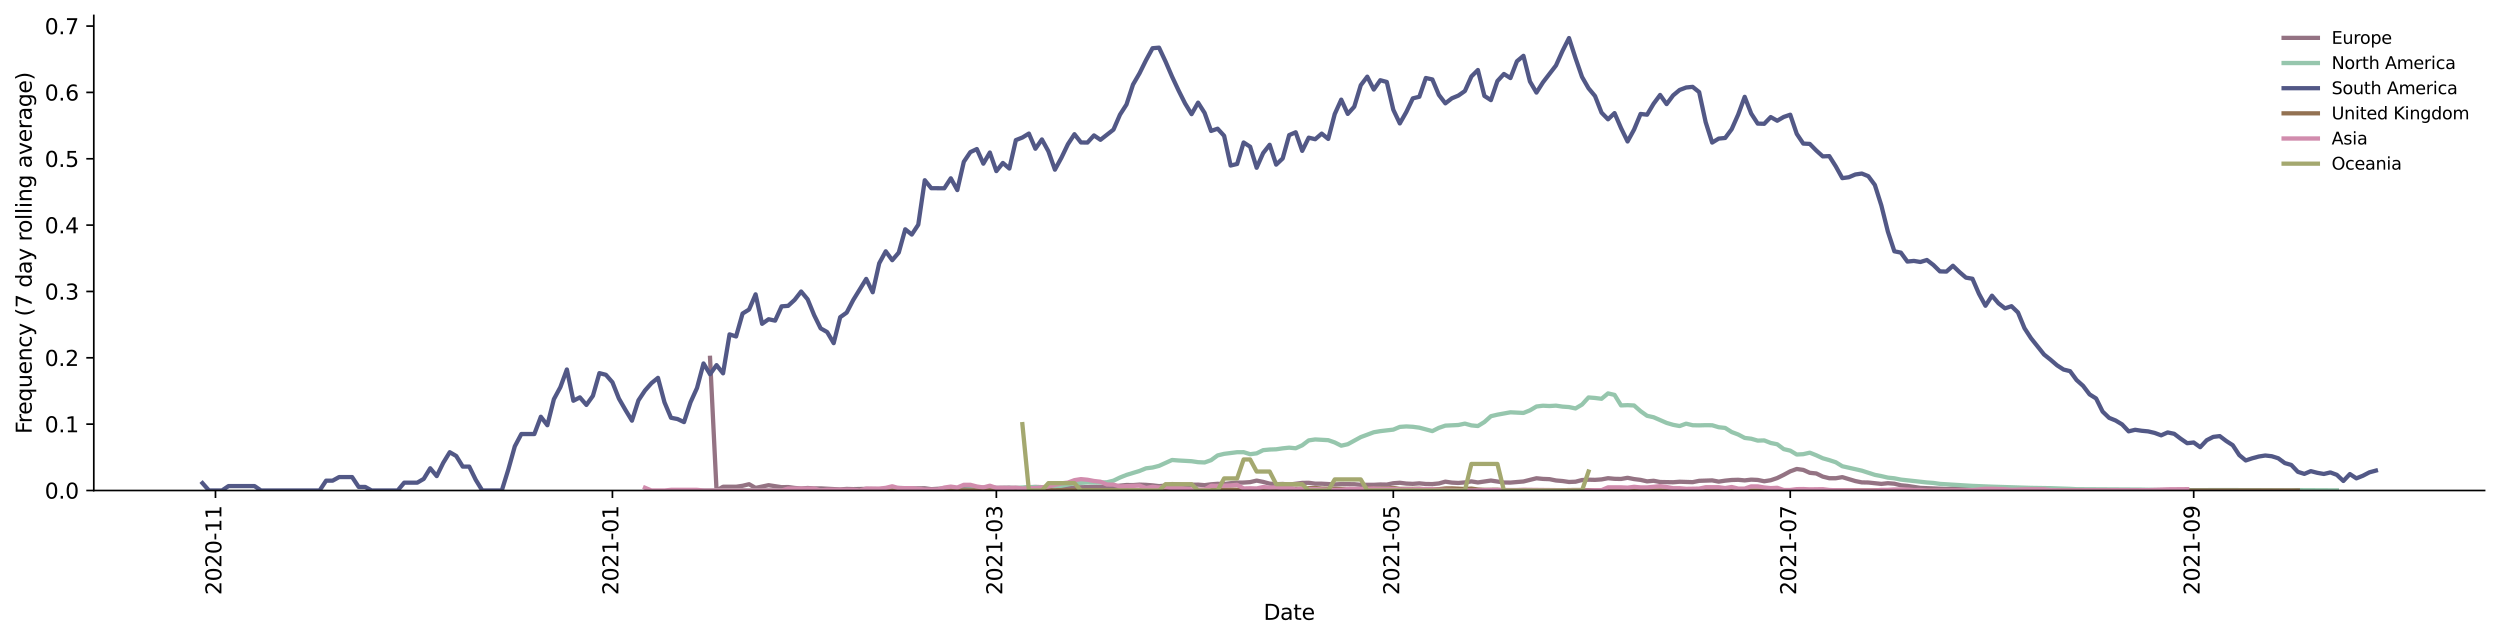 <?xml version="1.0" encoding="utf-8" standalone="no"?>
<!DOCTYPE svg PUBLIC "-//W3C//DTD SVG 1.1//EN"
  "http://www.w3.org/Graphics/SVG/1.1/DTD/svg11.dtd">
<svg height="298.621pt" version="1.1" viewBox="0 0 1166.981 298.621" width="1166.981pt" xmlns="http://www.w3.org/2000/svg" xmlns:xlink="http://www.w3.org/1999/xlink">
 <defs>
  <style type="text/css">*{stroke-linecap:butt;stroke-linejoin:round;}</style>
 </defs>
 <g id="figure_1">
  <g id="patch_1">
   <path d="M 0 298.621 
L 1166.981 298.621 
L 1166.981 0 
L 0 0 
z
" style="fill:#ffffff;"/>
  </g>
  <g id="axes_1">
   <g id="patch_2">
    <path d="M 43.781 228.96 
L 1159.781 228.96 
L 1159.781 7.2 
L 43.781 7.2 
z
" style="fill:#ffffff;"/>
   </g>
   <g id="matplotlib.axis_1">
    <g id="xtick_1">
     <g id="line2d_1">
      <defs>
       <path d="M 0 0 
L 0 3.5 
" id="m8b36528408" style="stroke:#000000;stroke-width:0.8;"/>
      </defs>
      <g>
       <use style="stroke:#000000;stroke-width:0.8;" x="100.584" xlink:href="#m8b36528408" y="228.96"/>
      </g>
     </g>
     <g id="text_1">
      <!-- 2020-11 -->
      <g transform="translate(103.343 277.743)rotate(-90)scale(0.1 -0.1)">
       <defs>
        <path d="M 1228 531 
L 3431 531 
L 3431 0 
L 469 0 
L 469 531 
Q 828 903 1448 1529 
Q 2069 2156 2228 2338 
Q 2531 2678 2651 2914 
Q 2772 3150 2772 3378 
Q 2772 3750 2511 3984 
Q 2250 4219 1831 4219 
Q 1534 4219 1204 4116 
Q 875 4013 500 3803 
L 500 4441 
Q 881 4594 1212 4672 
Q 1544 4750 1819 4750 
Q 2544 4750 2975 4387 
Q 3406 4025 3406 3419 
Q 3406 3131 3298 2873 
Q 3191 2616 2906 2266 
Q 2828 2175 2409 1742 
Q 1991 1309 1228 531 
z
" id="DejaVuSans-32" transform="scale(0.016)"/>
        <path d="M 2034 4250 
Q 1547 4250 1301 3770 
Q 1056 3291 1056 2328 
Q 1056 1369 1301 889 
Q 1547 409 2034 409 
Q 2525 409 2770 889 
Q 3016 1369 3016 2328 
Q 3016 3291 2770 3770 
Q 2525 4250 2034 4250 
z
M 2034 4750 
Q 2819 4750 3233 4129 
Q 3647 3509 3647 2328 
Q 3647 1150 3233 529 
Q 2819 -91 2034 -91 
Q 1250 -91 836 529 
Q 422 1150 422 2328 
Q 422 3509 836 4129 
Q 1250 4750 2034 4750 
z
" id="DejaVuSans-30" transform="scale(0.016)"/>
        <path d="M 313 2009 
L 1997 2009 
L 1997 1497 
L 313 1497 
L 313 2009 
z
" id="DejaVuSans-2d" transform="scale(0.016)"/>
        <path d="M 794 531 
L 1825 531 
L 1825 4091 
L 703 3866 
L 703 4441 
L 1819 4666 
L 2450 4666 
L 2450 531 
L 3481 531 
L 3481 0 
L 794 0 
L 794 531 
z
" id="DejaVuSans-31" transform="scale(0.016)"/>
       </defs>
       <use xlink:href="#DejaVuSans-32"/>
       <use x="63.623" xlink:href="#DejaVuSans-30"/>
       <use x="127.246" xlink:href="#DejaVuSans-32"/>
       <use x="190.869" xlink:href="#DejaVuSans-30"/>
       <use x="254.492" xlink:href="#DejaVuSans-2d"/>
       <use x="290.576" xlink:href="#DejaVuSans-31"/>
       <use x="354.199" xlink:href="#DejaVuSans-31"/>
      </g>
     </g>
    </g>
    <g id="xtick_2">
     <g id="line2d_2">
      <g>
       <use style="stroke:#000000;stroke-width:0.8;" x="285.875" xlink:href="#m8b36528408" y="228.96"/>
      </g>
     </g>
     <g id="text_2">
      <!-- 2021-01 -->
      <g transform="translate(288.634 277.743)rotate(-90)scale(0.1 -0.1)">
       <use xlink:href="#DejaVuSans-32"/>
       <use x="63.623" xlink:href="#DejaVuSans-30"/>
       <use x="127.246" xlink:href="#DejaVuSans-32"/>
       <use x="190.869" xlink:href="#DejaVuSans-31"/>
       <use x="254.492" xlink:href="#DejaVuSans-2d"/>
       <use x="290.576" xlink:href="#DejaVuSans-30"/>
       <use x="354.199" xlink:href="#DejaVuSans-31"/>
      </g>
     </g>
    </g>
    <g id="xtick_3">
     <g id="line2d_3">
      <g>
       <use style="stroke:#000000;stroke-width:0.8;" x="465.091" xlink:href="#m8b36528408" y="228.96"/>
      </g>
     </g>
     <g id="text_3">
      <!-- 2021-03 -->
      <g transform="translate(467.85 277.743)rotate(-90)scale(0.1 -0.1)">
       <defs>
        <path d="M 2597 2516 
Q 3050 2419 3304 2112 
Q 3559 1806 3559 1356 
Q 3559 666 3084 287 
Q 2609 -91 1734 -91 
Q 1441 -91 1130 -33 
Q 819 25 488 141 
L 488 750 
Q 750 597 1062 519 
Q 1375 441 1716 441 
Q 2309 441 2620 675 
Q 2931 909 2931 1356 
Q 2931 1769 2642 2001 
Q 2353 2234 1838 2234 
L 1294 2234 
L 1294 2753 
L 1863 2753 
Q 2328 2753 2575 2939 
Q 2822 3125 2822 3475 
Q 2822 3834 2567 4026 
Q 2313 4219 1838 4219 
Q 1578 4219 1281 4162 
Q 984 4106 628 3988 
L 628 4550 
Q 988 4650 1302 4700 
Q 1616 4750 1894 4750 
Q 2613 4750 3031 4423 
Q 3450 4097 3450 3541 
Q 3450 3153 3228 2886 
Q 3006 2619 2597 2516 
z
" id="DejaVuSans-33" transform="scale(0.016)"/>
       </defs>
       <use xlink:href="#DejaVuSans-32"/>
       <use x="63.623" xlink:href="#DejaVuSans-30"/>
       <use x="127.246" xlink:href="#DejaVuSans-32"/>
       <use x="190.869" xlink:href="#DejaVuSans-31"/>
       <use x="254.492" xlink:href="#DejaVuSans-2d"/>
       <use x="290.576" xlink:href="#DejaVuSans-30"/>
       <use x="354.199" xlink:href="#DejaVuSans-33"/>
      </g>
     </g>
    </g>
    <g id="xtick_4">
     <g id="line2d_4">
      <g>
       <use style="stroke:#000000;stroke-width:0.8;" x="650.382" xlink:href="#m8b36528408" y="228.96"/>
      </g>
     </g>
     <g id="text_4">
      <!-- 2021-05 -->
      <g transform="translate(653.142 277.743)rotate(-90)scale(0.1 -0.1)">
       <defs>
        <path d="M 691 4666 
L 3169 4666 
L 3169 4134 
L 1269 4134 
L 1269 2991 
Q 1406 3038 1543 3061 
Q 1681 3084 1819 3084 
Q 2600 3084 3056 2656 
Q 3513 2228 3513 1497 
Q 3513 744 3044 326 
Q 2575 -91 1722 -91 
Q 1428 -91 1123 -41 
Q 819 9 494 109 
L 494 744 
Q 775 591 1075 516 
Q 1375 441 1709 441 
Q 2250 441 2565 725 
Q 2881 1009 2881 1497 
Q 2881 1984 2565 2268 
Q 2250 2553 1709 2553 
Q 1456 2553 1204 2497 
Q 953 2441 691 2322 
L 691 4666 
z
" id="DejaVuSans-35" transform="scale(0.016)"/>
       </defs>
       <use xlink:href="#DejaVuSans-32"/>
       <use x="63.623" xlink:href="#DejaVuSans-30"/>
       <use x="127.246" xlink:href="#DejaVuSans-32"/>
       <use x="190.869" xlink:href="#DejaVuSans-31"/>
       <use x="254.492" xlink:href="#DejaVuSans-2d"/>
       <use x="290.576" xlink:href="#DejaVuSans-30"/>
       <use x="354.199" xlink:href="#DejaVuSans-35"/>
      </g>
     </g>
    </g>
    <g id="xtick_5">
     <g id="line2d_5">
      <g>
       <use style="stroke:#000000;stroke-width:0.8;" x="835.673" xlink:href="#m8b36528408" y="228.96"/>
      </g>
     </g>
     <g id="text_5">
      <!-- 2021-07 -->
      <g transform="translate(838.433 277.743)rotate(-90)scale(0.1 -0.1)">
       <defs>
        <path d="M 525 4666 
L 3525 4666 
L 3525 4397 
L 1831 0 
L 1172 0 
L 2766 4134 
L 525 4134 
L 525 4666 
z
" id="DejaVuSans-37" transform="scale(0.016)"/>
       </defs>
       <use xlink:href="#DejaVuSans-32"/>
       <use x="63.623" xlink:href="#DejaVuSans-30"/>
       <use x="127.246" xlink:href="#DejaVuSans-32"/>
       <use x="190.869" xlink:href="#DejaVuSans-31"/>
       <use x="254.492" xlink:href="#DejaVuSans-2d"/>
       <use x="290.576" xlink:href="#DejaVuSans-30"/>
       <use x="354.199" xlink:href="#DejaVuSans-37"/>
      </g>
     </g>
    </g>
    <g id="xtick_6">
     <g id="line2d_6">
      <g>
       <use style="stroke:#000000;stroke-width:0.8;" x="1024.002" xlink:href="#m8b36528408" y="228.96"/>
      </g>
     </g>
     <g id="text_6">
      <!-- 2021-09 -->
      <g transform="translate(1026.762 277.743)rotate(-90)scale(0.1 -0.1)">
       <defs>
        <path d="M 703 97 
L 703 672 
Q 941 559 1184 500 
Q 1428 441 1663 441 
Q 2288 441 2617 861 
Q 2947 1281 2994 2138 
Q 2813 1869 2534 1725 
Q 2256 1581 1919 1581 
Q 1219 1581 811 2004 
Q 403 2428 403 3163 
Q 403 3881 828 4315 
Q 1253 4750 1959 4750 
Q 2769 4750 3195 4129 
Q 3622 3509 3622 2328 
Q 3622 1225 3098 567 
Q 2575 -91 1691 -91 
Q 1453 -91 1209 -44 
Q 966 3 703 97 
z
M 1959 2075 
Q 2384 2075 2632 2365 
Q 2881 2656 2881 3163 
Q 2881 3666 2632 3958 
Q 2384 4250 1959 4250 
Q 1534 4250 1286 3958 
Q 1038 3666 1038 3163 
Q 1038 2656 1286 2365 
Q 1534 2075 1959 2075 
z
" id="DejaVuSans-39" transform="scale(0.016)"/>
       </defs>
       <use xlink:href="#DejaVuSans-32"/>
       <use x="63.623" xlink:href="#DejaVuSans-30"/>
       <use x="127.246" xlink:href="#DejaVuSans-32"/>
       <use x="190.869" xlink:href="#DejaVuSans-31"/>
       <use x="254.492" xlink:href="#DejaVuSans-2d"/>
       <use x="290.576" xlink:href="#DejaVuSans-30"/>
       <use x="354.199" xlink:href="#DejaVuSans-39"/>
      </g>
     </g>
    </g>
    <g id="text_7">
     <!-- Date -->
     <g transform="translate(589.83 289.341)scale(0.1 -0.1)">
      <defs>
       <path d="M 1259 4147 
L 1259 519 
L 2022 519 
Q 2988 519 3436 956 
Q 3884 1394 3884 2338 
Q 3884 3275 3436 3711 
Q 2988 4147 2022 4147 
L 1259 4147 
z
M 628 4666 
L 1925 4666 
Q 3281 4666 3915 4102 
Q 4550 3538 4550 2338 
Q 4550 1131 3912 565 
Q 3275 0 1925 0 
L 628 0 
L 628 4666 
z
" id="DejaVuSans-44" transform="scale(0.016)"/>
       <path d="M 2194 1759 
Q 1497 1759 1228 1600 
Q 959 1441 959 1056 
Q 959 750 1161 570 
Q 1363 391 1709 391 
Q 2188 391 2477 730 
Q 2766 1069 2766 1631 
L 2766 1759 
L 2194 1759 
z
M 3341 1997 
L 3341 0 
L 2766 0 
L 2766 531 
Q 2569 213 2275 61 
Q 1981 -91 1556 -91 
Q 1019 -91 701 211 
Q 384 513 384 1019 
Q 384 1609 779 1909 
Q 1175 2209 1959 2209 
L 2766 2209 
L 2766 2266 
Q 2766 2663 2505 2880 
Q 2244 3097 1772 3097 
Q 1472 3097 1187 3025 
Q 903 2953 641 2809 
L 641 3341 
Q 956 3463 1253 3523 
Q 1550 3584 1831 3584 
Q 2591 3584 2966 3190 
Q 3341 2797 3341 1997 
z
" id="DejaVuSans-61" transform="scale(0.016)"/>
       <path d="M 1172 4494 
L 1172 3500 
L 2356 3500 
L 2356 3053 
L 1172 3053 
L 1172 1153 
Q 1172 725 1289 603 
Q 1406 481 1766 481 
L 2356 481 
L 2356 0 
L 1766 0 
Q 1100 0 847 248 
Q 594 497 594 1153 
L 594 3053 
L 172 3053 
L 172 3500 
L 594 3500 
L 594 4494 
L 1172 4494 
z
" id="DejaVuSans-74" transform="scale(0.016)"/>
       <path d="M 3597 1894 
L 3597 1613 
L 953 1613 
Q 991 1019 1311 708 
Q 1631 397 2203 397 
Q 2534 397 2845 478 
Q 3156 559 3463 722 
L 3463 178 
Q 3153 47 2828 -22 
Q 2503 -91 2169 -91 
Q 1331 -91 842 396 
Q 353 884 353 1716 
Q 353 2575 817 3079 
Q 1281 3584 2069 3584 
Q 2775 3584 3186 3129 
Q 3597 2675 3597 1894 
z
M 3022 2063 
Q 3016 2534 2758 2815 
Q 2500 3097 2075 3097 
Q 1594 3097 1305 2825 
Q 1016 2553 972 2059 
L 3022 2063 
z
" id="DejaVuSans-65" transform="scale(0.016)"/>
      </defs>
      <use xlink:href="#DejaVuSans-44"/>
      <use x="77.002" xlink:href="#DejaVuSans-61"/>
      <use x="138.281" xlink:href="#DejaVuSans-74"/>
      <use x="177.49" xlink:href="#DejaVuSans-65"/>
     </g>
    </g>
   </g>
   <g id="matplotlib.axis_2">
    <g id="ytick_1">
     <g id="line2d_7">
      <defs>
       <path d="M 0 0 
L -3.5 0 
" id="m4ac2163009" style="stroke:#000000;stroke-width:0.8;"/>
      </defs>
      <g>
       <use style="stroke:#000000;stroke-width:0.8;" x="43.781" xlink:href="#m4ac2163009" y="228.96"/>
      </g>
     </g>
     <g id="text_8">
      <!-- 0.0 -->
      <g transform="translate(20.878 232.759)scale(0.1 -0.1)">
       <defs>
        <path d="M 684 794 
L 1344 794 
L 1344 0 
L 684 0 
L 684 794 
z
" id="DejaVuSans-2e" transform="scale(0.016)"/>
       </defs>
       <use xlink:href="#DejaVuSans-30"/>
       <use x="63.623" xlink:href="#DejaVuSans-2e"/>
       <use x="95.41" xlink:href="#DejaVuSans-30"/>
      </g>
     </g>
    </g>
    <g id="ytick_2">
     <g id="line2d_8">
      <g>
       <use style="stroke:#000000;stroke-width:0.8;" x="43.781" xlink:href="#m4ac2163009" y="197.99"/>
      </g>
     </g>
     <g id="text_9">
      <!-- 0.1 -->
      <g transform="translate(20.878 201.789)scale(0.1 -0.1)">
       <use xlink:href="#DejaVuSans-30"/>
       <use x="63.623" xlink:href="#DejaVuSans-2e"/>
       <use x="95.41" xlink:href="#DejaVuSans-31"/>
      </g>
     </g>
    </g>
    <g id="ytick_3">
     <g id="line2d_9">
      <g>
       <use style="stroke:#000000;stroke-width:0.8;" x="43.781" xlink:href="#m4ac2163009" y="167.02"/>
      </g>
     </g>
     <g id="text_10">
      <!-- 0.2 -->
      <g transform="translate(20.878 170.819)scale(0.1 -0.1)">
       <use xlink:href="#DejaVuSans-30"/>
       <use x="63.623" xlink:href="#DejaVuSans-2e"/>
       <use x="95.41" xlink:href="#DejaVuSans-32"/>
      </g>
     </g>
    </g>
    <g id="ytick_4">
     <g id="line2d_10">
      <g>
       <use style="stroke:#000000;stroke-width:0.8;" x="43.781" xlink:href="#m4ac2163009" y="136.05"/>
      </g>
     </g>
     <g id="text_11">
      <!-- 0.3 -->
      <g transform="translate(20.878 139.849)scale(0.1 -0.1)">
       <use xlink:href="#DejaVuSans-30"/>
       <use x="63.623" xlink:href="#DejaVuSans-2e"/>
       <use x="95.41" xlink:href="#DejaVuSans-33"/>
      </g>
     </g>
    </g>
    <g id="ytick_5">
     <g id="line2d_11">
      <g>
       <use style="stroke:#000000;stroke-width:0.8;" x="43.781" xlink:href="#m4ac2163009" y="105.08"/>
      </g>
     </g>
     <g id="text_12">
      <!-- 0.4 -->
      <g transform="translate(20.878 108.879)scale(0.1 -0.1)">
       <defs>
        <path d="M 2419 4116 
L 825 1625 
L 2419 1625 
L 2419 4116 
z
M 2253 4666 
L 3047 4666 
L 3047 1625 
L 3713 1625 
L 3713 1100 
L 3047 1100 
L 3047 0 
L 2419 0 
L 2419 1100 
L 313 1100 
L 313 1709 
L 2253 4666 
z
" id="DejaVuSans-34" transform="scale(0.016)"/>
       </defs>
       <use xlink:href="#DejaVuSans-30"/>
       <use x="63.623" xlink:href="#DejaVuSans-2e"/>
       <use x="95.41" xlink:href="#DejaVuSans-34"/>
      </g>
     </g>
    </g>
    <g id="ytick_6">
     <g id="line2d_12">
      <g>
       <use style="stroke:#000000;stroke-width:0.8;" x="43.781" xlink:href="#m4ac2163009" y="74.11"/>
      </g>
     </g>
     <g id="text_13">
      <!-- 0.5 -->
      <g transform="translate(20.878 77.909)scale(0.1 -0.1)">
       <use xlink:href="#DejaVuSans-30"/>
       <use x="63.623" xlink:href="#DejaVuSans-2e"/>
       <use x="95.41" xlink:href="#DejaVuSans-35"/>
      </g>
     </g>
    </g>
    <g id="ytick_7">
     <g id="line2d_13">
      <g>
       <use style="stroke:#000000;stroke-width:0.8;" x="43.781" xlink:href="#m4ac2163009" y="43.14"/>
      </g>
     </g>
     <g id="text_14">
      <!-- 0.6 -->
      <g transform="translate(20.878 46.939)scale(0.1 -0.1)">
       <defs>
        <path d="M 2113 2584 
Q 1688 2584 1439 2293 
Q 1191 2003 1191 1497 
Q 1191 994 1439 701 
Q 1688 409 2113 409 
Q 2538 409 2786 701 
Q 3034 994 3034 1497 
Q 3034 2003 2786 2293 
Q 2538 2584 2113 2584 
z
M 3366 4563 
L 3366 3988 
Q 3128 4100 2886 4159 
Q 2644 4219 2406 4219 
Q 1781 4219 1451 3797 
Q 1122 3375 1075 2522 
Q 1259 2794 1537 2939 
Q 1816 3084 2150 3084 
Q 2853 3084 3261 2657 
Q 3669 2231 3669 1497 
Q 3669 778 3244 343 
Q 2819 -91 2113 -91 
Q 1303 -91 875 529 
Q 447 1150 447 2328 
Q 447 3434 972 4092 
Q 1497 4750 2381 4750 
Q 2619 4750 2861 4703 
Q 3103 4656 3366 4563 
z
" id="DejaVuSans-36" transform="scale(0.016)"/>
       </defs>
       <use xlink:href="#DejaVuSans-30"/>
       <use x="63.623" xlink:href="#DejaVuSans-2e"/>
       <use x="95.41" xlink:href="#DejaVuSans-36"/>
      </g>
     </g>
    </g>
    <g id="ytick_8">
     <g id="line2d_14">
      <g>
       <use style="stroke:#000000;stroke-width:0.8;" x="43.781" xlink:href="#m4ac2163009" y="12.17"/>
      </g>
     </g>
     <g id="text_15">
      <!-- 0.7 -->
      <g transform="translate(20.878 15.969)scale(0.1 -0.1)">
       <use xlink:href="#DejaVuSans-30"/>
       <use x="63.623" xlink:href="#DejaVuSans-2e"/>
       <use x="95.41" xlink:href="#DejaVuSans-37"/>
      </g>
     </g>
    </g>
    <g id="text_16">
     <!-- Frequency (7 day rolling average) -->
     <g transform="translate(14.798 202.529)rotate(-90)scale(0.1 -0.1)">
      <defs>
       <path d="M 628 4666 
L 3309 4666 
L 3309 4134 
L 1259 4134 
L 1259 2759 
L 3109 2759 
L 3109 2228 
L 1259 2228 
L 1259 0 
L 628 0 
L 628 4666 
z
" id="DejaVuSans-46" transform="scale(0.016)"/>
       <path d="M 2631 2963 
Q 2534 3019 2420 3045 
Q 2306 3072 2169 3072 
Q 1681 3072 1420 2755 
Q 1159 2438 1159 1844 
L 1159 0 
L 581 0 
L 581 3500 
L 1159 3500 
L 1159 2956 
Q 1341 3275 1631 3429 
Q 1922 3584 2338 3584 
Q 2397 3584 2469 3576 
Q 2541 3569 2628 3553 
L 2631 2963 
z
" id="DejaVuSans-72" transform="scale(0.016)"/>
       <path d="M 947 1747 
Q 947 1113 1208 752 
Q 1469 391 1925 391 
Q 2381 391 2643 752 
Q 2906 1113 2906 1747 
Q 2906 2381 2643 2742 
Q 2381 3103 1925 3103 
Q 1469 3103 1208 2742 
Q 947 2381 947 1747 
z
M 2906 525 
Q 2725 213 2448 61 
Q 2172 -91 1784 -91 
Q 1150 -91 751 415 
Q 353 922 353 1747 
Q 353 2572 751 3078 
Q 1150 3584 1784 3584 
Q 2172 3584 2448 3432 
Q 2725 3281 2906 2969 
L 2906 3500 
L 3481 3500 
L 3481 -1331 
L 2906 -1331 
L 2906 525 
z
" id="DejaVuSans-71" transform="scale(0.016)"/>
       <path d="M 544 1381 
L 544 3500 
L 1119 3500 
L 1119 1403 
Q 1119 906 1312 657 
Q 1506 409 1894 409 
Q 2359 409 2629 706 
Q 2900 1003 2900 1516 
L 2900 3500 
L 3475 3500 
L 3475 0 
L 2900 0 
L 2900 538 
Q 2691 219 2414 64 
Q 2138 -91 1772 -91 
Q 1169 -91 856 284 
Q 544 659 544 1381 
z
M 1991 3584 
L 1991 3584 
z
" id="DejaVuSans-75" transform="scale(0.016)"/>
       <path d="M 3513 2113 
L 3513 0 
L 2938 0 
L 2938 2094 
Q 2938 2591 2744 2837 
Q 2550 3084 2163 3084 
Q 1697 3084 1428 2787 
Q 1159 2491 1159 1978 
L 1159 0 
L 581 0 
L 581 3500 
L 1159 3500 
L 1159 2956 
Q 1366 3272 1645 3428 
Q 1925 3584 2291 3584 
Q 2894 3584 3203 3211 
Q 3513 2838 3513 2113 
z
" id="DejaVuSans-6e" transform="scale(0.016)"/>
       <path d="M 3122 3366 
L 3122 2828 
Q 2878 2963 2633 3030 
Q 2388 3097 2138 3097 
Q 1578 3097 1268 2742 
Q 959 2388 959 1747 
Q 959 1106 1268 751 
Q 1578 397 2138 397 
Q 2388 397 2633 464 
Q 2878 531 3122 666 
L 3122 134 
Q 2881 22 2623 -34 
Q 2366 -91 2075 -91 
Q 1284 -91 818 406 
Q 353 903 353 1747 
Q 353 2603 823 3093 
Q 1294 3584 2113 3584 
Q 2378 3584 2631 3529 
Q 2884 3475 3122 3366 
z
" id="DejaVuSans-63" transform="scale(0.016)"/>
       <path d="M 2059 -325 
Q 1816 -950 1584 -1140 
Q 1353 -1331 966 -1331 
L 506 -1331 
L 506 -850 
L 844 -850 
Q 1081 -850 1212 -737 
Q 1344 -625 1503 -206 
L 1606 56 
L 191 3500 
L 800 3500 
L 1894 763 
L 2988 3500 
L 3597 3500 
L 2059 -325 
z
" id="DejaVuSans-79" transform="scale(0.016)"/>
       <path id="DejaVuSans-20" transform="scale(0.016)"/>
       <path d="M 1984 4856 
Q 1566 4138 1362 3434 
Q 1159 2731 1159 2009 
Q 1159 1288 1364 580 
Q 1569 -128 1984 -844 
L 1484 -844 
Q 1016 -109 783 600 
Q 550 1309 550 2009 
Q 550 2706 781 3412 
Q 1013 4119 1484 4856 
L 1984 4856 
z
" id="DejaVuSans-28" transform="scale(0.016)"/>
       <path d="M 2906 2969 
L 2906 4863 
L 3481 4863 
L 3481 0 
L 2906 0 
L 2906 525 
Q 2725 213 2448 61 
Q 2172 -91 1784 -91 
Q 1150 -91 751 415 
Q 353 922 353 1747 
Q 353 2572 751 3078 
Q 1150 3584 1784 3584 
Q 2172 3584 2448 3432 
Q 2725 3281 2906 2969 
z
M 947 1747 
Q 947 1113 1208 752 
Q 1469 391 1925 391 
Q 2381 391 2643 752 
Q 2906 1113 2906 1747 
Q 2906 2381 2643 2742 
Q 2381 3103 1925 3103 
Q 1469 3103 1208 2742 
Q 947 2381 947 1747 
z
" id="DejaVuSans-64" transform="scale(0.016)"/>
       <path d="M 1959 3097 
Q 1497 3097 1228 2736 
Q 959 2375 959 1747 
Q 959 1119 1226 758 
Q 1494 397 1959 397 
Q 2419 397 2687 759 
Q 2956 1122 2956 1747 
Q 2956 2369 2687 2733 
Q 2419 3097 1959 3097 
z
M 1959 3584 
Q 2709 3584 3137 3096 
Q 3566 2609 3566 1747 
Q 3566 888 3137 398 
Q 2709 -91 1959 -91 
Q 1206 -91 779 398 
Q 353 888 353 1747 
Q 353 2609 779 3096 
Q 1206 3584 1959 3584 
z
" id="DejaVuSans-6f" transform="scale(0.016)"/>
       <path d="M 603 4863 
L 1178 4863 
L 1178 0 
L 603 0 
L 603 4863 
z
" id="DejaVuSans-6c" transform="scale(0.016)"/>
       <path d="M 603 3500 
L 1178 3500 
L 1178 0 
L 603 0 
L 603 3500 
z
M 603 4863 
L 1178 4863 
L 1178 4134 
L 603 4134 
L 603 4863 
z
" id="DejaVuSans-69" transform="scale(0.016)"/>
       <path d="M 2906 1791 
Q 2906 2416 2648 2759 
Q 2391 3103 1925 3103 
Q 1463 3103 1205 2759 
Q 947 2416 947 1791 
Q 947 1169 1205 825 
Q 1463 481 1925 481 
Q 2391 481 2648 825 
Q 2906 1169 2906 1791 
z
M 3481 434 
Q 3481 -459 3084 -895 
Q 2688 -1331 1869 -1331 
Q 1566 -1331 1297 -1286 
Q 1028 -1241 775 -1147 
L 775 -588 
Q 1028 -725 1275 -790 
Q 1522 -856 1778 -856 
Q 2344 -856 2625 -561 
Q 2906 -266 2906 331 
L 2906 616 
Q 2728 306 2450 153 
Q 2172 0 1784 0 
Q 1141 0 747 490 
Q 353 981 353 1791 
Q 353 2603 747 3093 
Q 1141 3584 1784 3584 
Q 2172 3584 2450 3431 
Q 2728 3278 2906 2969 
L 2906 3500 
L 3481 3500 
L 3481 434 
z
" id="DejaVuSans-67" transform="scale(0.016)"/>
       <path d="M 191 3500 
L 800 3500 
L 1894 563 
L 2988 3500 
L 3597 3500 
L 2284 0 
L 1503 0 
L 191 3500 
z
" id="DejaVuSans-76" transform="scale(0.016)"/>
       <path d="M 513 4856 
L 1013 4856 
Q 1481 4119 1714 3412 
Q 1947 2706 1947 2009 
Q 1947 1309 1714 600 
Q 1481 -109 1013 -844 
L 513 -844 
Q 928 -128 1133 580 
Q 1338 1288 1338 2009 
Q 1338 2731 1133 3434 
Q 928 4138 513 4856 
z
" id="DejaVuSans-29" transform="scale(0.016)"/>
      </defs>
      <use xlink:href="#DejaVuSans-46"/>
      <use x="50.27" xlink:href="#DejaVuSans-72"/>
      <use x="89.133" xlink:href="#DejaVuSans-65"/>
      <use x="150.656" xlink:href="#DejaVuSans-71"/>
      <use x="214.133" xlink:href="#DejaVuSans-75"/>
      <use x="277.512" xlink:href="#DejaVuSans-65"/>
      <use x="339.035" xlink:href="#DejaVuSans-6e"/>
      <use x="402.414" xlink:href="#DejaVuSans-63"/>
      <use x="457.395" xlink:href="#DejaVuSans-79"/>
      <use x="516.574" xlink:href="#DejaVuSans-20"/>
      <use x="548.361" xlink:href="#DejaVuSans-28"/>
      <use x="587.375" xlink:href="#DejaVuSans-37"/>
      <use x="650.998" xlink:href="#DejaVuSans-20"/>
      <use x="682.785" xlink:href="#DejaVuSans-64"/>
      <use x="746.262" xlink:href="#DejaVuSans-61"/>
      <use x="807.541" xlink:href="#DejaVuSans-79"/>
      <use x="866.721" xlink:href="#DejaVuSans-20"/>
      <use x="898.508" xlink:href="#DejaVuSans-72"/>
      <use x="937.371" xlink:href="#DejaVuSans-6f"/>
      <use x="998.553" xlink:href="#DejaVuSans-6c"/>
      <use x="1026.336" xlink:href="#DejaVuSans-6c"/>
      <use x="1054.119" xlink:href="#DejaVuSans-69"/>
      <use x="1081.902" xlink:href="#DejaVuSans-6e"/>
      <use x="1145.281" xlink:href="#DejaVuSans-67"/>
      <use x="1208.758" xlink:href="#DejaVuSans-20"/>
      <use x="1240.545" xlink:href="#DejaVuSans-61"/>
      <use x="1301.824" xlink:href="#DejaVuSans-76"/>
      <use x="1361.004" xlink:href="#DejaVuSans-65"/>
      <use x="1422.527" xlink:href="#DejaVuSans-72"/>
      <use x="1463.641" xlink:href="#DejaVuSans-61"/>
      <use x="1524.92" xlink:href="#DejaVuSans-67"/>
      <use x="1588.396" xlink:href="#DejaVuSans-65"/>
      <use x="1649.92" xlink:href="#DejaVuSans-29"/>
     </g>
    </g>
   </g>
   <g id="line2d_15">
    <path clip-path="url(#pa3d5f87b15)" d="M 331.438 167.02 
L 334.476 228.96 
L 337.513 227.223 
L 343.589 227.223 
L 346.626 226.765 
L 349.664 226.024 
L 352.701 227.761 
L 358.776 226.478 
L 364.851 227.417 
L 367.889 227.352 
L 370.927 227.77 
L 373.964 228.049 
L 377.002 227.792 
L 380.039 228 
L 383.077 227.973 
L 392.19 228.471 
L 395.227 228.228 
L 398.265 228.32 
L 404.34 228.198 
L 410.415 228.307 
L 413.452 228.209 
L 416.49 228.231 
L 419.528 227.758 
L 425.603 227.997 
L 431.678 227.924 
L 434.715 228.347 
L 440.791 227.971 
L 443.828 228.074 
L 452.941 227.859 
L 455.978 227.984 
L 459.016 227.599 
L 462.053 227.522 
L 465.091 227.713 
L 471.166 227.612 
L 474.204 227.845 
L 477.241 227.912 
L 480.279 227.427 
L 483.316 227.295 
L 489.391 227.492 
L 492.429 227.495 
L 495.467 227.792 
L 498.504 227.885 
L 501.542 227.529 
L 513.692 227.198 
L 516.73 227.556 
L 519.767 227.223 
L 522.805 226.7 
L 525.842 226.394 
L 528.88 226.446 
L 531.917 226.214 
L 534.955 226.329 
L 537.992 226.563 
L 541.03 226.924 
L 544.068 226.683 
L 547.105 225.945 
L 553.18 226.315 
L 559.255 226.223 
L 562.293 226.477 
L 565.331 226.068 
L 568.368 225.841 
L 571.406 225.974 
L 574.443 225.556 
L 577.481 225.302 
L 580.518 225.256 
L 583.556 225.052 
L 586.593 224.339 
L 589.631 224.943 
L 592.669 225.763 
L 595.706 226.039 
L 598.744 225.894 
L 601.781 226.207 
L 607.856 225.417 
L 610.894 225.356 
L 613.931 225.777 
L 616.969 225.788 
L 623.044 226.127 
L 626.082 225.964 
L 632.157 226.026 
L 635.194 226.318 
L 641.27 226.308 
L 644.307 226.154 
L 647.345 226.207 
L 650.382 225.569 
L 653.42 225.348 
L 656.457 225.728 
L 659.495 225.861 
L 662.532 225.623 
L 665.57 225.926 
L 668.608 225.962 
L 671.645 225.673 
L 674.683 224.835 
L 677.72 225.281 
L 680.758 225.44 
L 683.795 225.182 
L 686.833 224.711 
L 689.871 225.205 
L 695.946 224.316 
L 702.021 225.233 
L 705.058 225.265 
L 711.133 224.753 
L 717.209 223.251 
L 720.246 223.554 
L 723.284 223.665 
L 726.321 224.285 
L 729.359 224.542 
L 732.396 224.984 
L 735.434 224.858 
L 738.472 224.072 
L 741.509 223.922 
L 744.547 223.996 
L 747.584 223.79 
L 750.622 223.219 
L 753.659 223.51 
L 756.697 223.576 
L 759.734 223.04 
L 762.772 223.63 
L 765.81 224.012 
L 768.847 224.698 
L 771.885 224.425 
L 774.922 224.999 
L 780.997 225.108 
L 784.035 224.873 
L 790.11 225.068 
L 793.148 224.451 
L 799.223 224.244 
L 802.26 224.816 
L 805.298 224.366 
L 808.335 224.057 
L 811.373 223.966 
L 814.411 224.249 
L 817.448 223.892 
L 820.486 224.031 
L 823.523 224.652 
L 826.561 224.172 
L 829.598 223.144 
L 832.636 221.654 
L 835.673 220.007 
L 838.711 218.914 
L 841.749 219.351 
L 844.786 220.705 
L 847.824 221.009 
L 850.861 222.483 
L 853.899 223.234 
L 856.936 223.237 
L 859.974 222.726 
L 866.049 224.559 
L 869.087 225.17 
L 872.124 225.235 
L 878.199 225.883 
L 881.237 225.555 
L 884.274 225.786 
L 887.312 226.536 
L 890.35 226.82 
L 896.425 227.749 
L 908.575 228.254 
L 911.612 228.018 
L 914.65 228.093 
L 920.725 227.808 
L 923.763 227.908 
L 926.8 228.176 
L 929.838 228.14 
L 935.913 228.452 
L 938.951 228.469 
L 945.026 228.772 
L 966.289 228.875 
L 1020.965 228.96 
L 1042.228 228.936 
L 1042.228 228.936 
" style="fill:none;stroke:#947383;stroke-linecap:square;stroke-width:2;"/>
   </g>
   <g id="line2d_16">
    <path clip-path="url(#pa3d5f87b15)" d="M 322.326 228.876 
L 331.438 228.96 
L 337.513 228.868 
L 346.626 228.807 
L 352.701 228.9 
L 364.851 228.936 
L 377.002 228.912 
L 392.19 228.938 
L 398.265 228.89 
L 404.34 228.817 
L 446.866 228.77 
L 452.941 228.499 
L 459.016 228.461 
L 462.053 228.309 
L 465.091 228.323 
L 471.166 227.875 
L 480.279 227.409 
L 486.354 227.419 
L 489.391 227.289 
L 492.429 227.317 
L 501.542 225.573 
L 507.617 225.21 
L 510.654 225.255 
L 516.73 225.12 
L 519.767 224.369 
L 522.805 222.897 
L 525.842 221.689 
L 531.917 219.835 
L 534.955 218.607 
L 537.992 218.238 
L 541.03 217.467 
L 547.105 214.715 
L 550.143 214.951 
L 556.218 215.292 
L 559.255 215.738 
L 562.293 215.871 
L 565.331 214.798 
L 568.368 212.597 
L 571.406 211.854 
L 577.481 211.085 
L 580.518 211.069 
L 583.556 212.016 
L 586.593 211.625 
L 589.631 210.131 
L 592.669 209.84 
L 595.706 209.729 
L 598.744 209.279 
L 601.781 208.962 
L 604.819 209.247 
L 607.856 207.873 
L 610.894 205.574 
L 613.931 205.129 
L 620.007 205.469 
L 623.044 206.53 
L 626.082 208.045 
L 629.119 207.364 
L 635.194 204.038 
L 641.27 201.773 
L 644.307 201.249 
L 650.382 200.544 
L 653.42 199.279 
L 656.457 199.057 
L 659.495 199.225 
L 662.532 199.629 
L 668.608 201.239 
L 671.645 199.716 
L 674.683 198.68 
L 680.758 198.385 
L 683.795 197.738 
L 686.833 198.575 
L 689.871 198.861 
L 692.908 197 
L 695.946 194.282 
L 698.983 193.564 
L 705.058 192.456 
L 711.133 192.759 
L 714.171 191.543 
L 717.209 189.754 
L 720.246 189.384 
L 723.284 189.534 
L 726.321 189.356 
L 729.359 189.807 
L 732.396 190.018 
L 735.434 190.661 
L 738.472 188.852 
L 741.509 185.526 
L 744.547 185.767 
L 747.584 186.15 
L 750.622 183.631 
L 753.659 184.337 
L 756.697 189.246 
L 759.734 189.12 
L 762.772 189.275 
L 765.81 191.932 
L 768.847 194.095 
L 771.885 194.77 
L 777.96 197.41 
L 780.997 198.305 
L 784.035 198.877 
L 787.072 197.757 
L 790.11 198.494 
L 793.148 198.558 
L 796.185 198.47 
L 799.223 198.508 
L 802.26 199.424 
L 805.298 199.763 
L 808.335 201.671 
L 811.373 202.816 
L 814.411 204.417 
L 817.448 204.795 
L 820.486 205.669 
L 823.523 205.58 
L 826.561 206.777 
L 829.598 207.384 
L 832.636 209.642 
L 835.673 210.357 
L 838.711 212.17 
L 841.749 212.004 
L 844.786 211.303 
L 847.824 212.526 
L 850.861 213.917 
L 853.899 214.779 
L 856.936 215.778 
L 859.974 217.635 
L 869.087 219.703 
L 875.162 221.661 
L 878.199 222.245 
L 881.237 222.949 
L 884.274 223.267 
L 887.312 223.872 
L 899.462 225.211 
L 902.5 225.431 
L 905.537 225.876 
L 920.725 226.805 
L 929.838 227.171 
L 948.063 227.737 
L 957.176 227.875 
L 966.289 228.186 
L 969.326 228.353 
L 999.702 228.53 
L 1011.852 228.769 
L 1027.04 228.786 
L 1036.153 228.767 
L 1042.228 228.763 
L 1069.566 228.923 
L 1072.603 228.798 
L 1090.829 228.895 
L 1090.829 228.895 
" style="fill:none;stroke:#96c6ad;stroke-linecap:square;stroke-width:2;"/>
   </g>
   <g id="line2d_17">
    <path clip-path="url(#pa3d5f87b15)" d="M 94.509 225.519 
L 97.546 228.96 
L 103.621 228.96 
L 106.659 226.895 
L 118.809 226.895 
L 121.847 228.96 
L 149.185 228.96 
L 152.222 224.372 
L 155.26 224.372 
L 158.297 222.698 
L 164.372 222.698 
L 167.41 227.286 
L 170.448 227.286 
L 173.485 228.96 
L 185.635 228.96 
L 188.673 225.316 
L 194.748 225.316 
L 197.786 223.547 
L 200.823 218.592 
L 203.861 222.235 
L 206.898 216.041 
L 209.936 211.086 
L 212.973 212.856 
L 216.011 217.811 
L 219.049 217.811 
L 222.086 224.005 
L 225.124 228.96 
L 234.236 228.96 
L 237.274 219.18 
L 240.311 208.341 
L 243.349 202.605 
L 249.424 202.605 
L 252.462 194.538 
L 255.499 198.496 
L 258.537 186.363 
L 261.574 180.732 
L 264.612 172.474 
L 267.65 187.061 
L 270.687 185.497 
L 273.725 189.012 
L 276.762 184.769 
L 279.8 174.176 
L 282.837 174.958 
L 285.875 178.45 
L 288.912 186.069 
L 291.95 191.355 
L 294.988 196.361 
L 298.025 186.873 
L 301.063 182.299 
L 304.1 178.85 
L 307.138 176.388 
L 310.175 187.804 
L 313.213 195.005 
L 316.25 195.601 
L 319.288 197.03 
L 322.326 187.78 
L 325.363 181.101 
L 328.401 169.666 
L 331.438 174.679 
L 334.476 170.444 
L 337.513 174.263 
L 340.551 156.077 
L 343.589 157.063 
L 346.626 146.359 
L 349.664 144.48 
L 352.701 137.401 
L 355.739 151.147 
L 358.776 149.017 
L 361.814 149.675 
L 364.851 142.996 
L 367.889 142.77 
L 370.927 139.974 
L 373.964 136.081 
L 377.002 139.724 
L 380.039 147.125 
L 383.077 153.284 
L 386.114 154.998 
L 389.152 160.176 
L 392.19 148.073 
L 395.227 145.917 
L 398.265 140.077 
L 404.34 130.194 
L 407.377 136.421 
L 410.415 122.898 
L 413.452 117.31 
L 416.49 121.454 
L 419.528 117.91 
L 422.565 107.032 
L 425.603 109.486 
L 428.64 104.889 
L 431.678 84.127 
L 434.715 87.845 
L 440.791 87.886 
L 443.828 83.238 
L 446.866 88.719 
L 449.903 75.511 
L 452.941 71.016 
L 455.978 69.576 
L 459.016 76.396 
L 462.053 71.195 
L 465.091 79.869 
L 468.129 76.068 
L 471.166 78.672 
L 474.204 65.392 
L 477.241 64.193 
L 480.279 62.346 
L 483.316 69.425 
L 486.354 65.094 
L 489.391 70.628 
L 492.429 79.204 
L 495.467 73.616 
L 498.504 67.304 
L 501.542 62.648 
L 504.579 66.492 
L 507.617 66.548 
L 510.654 63.213 
L 513.692 65.262 
L 519.767 60.5 
L 522.805 53.507 
L 525.842 48.772 
L 528.88 39.471 
L 531.917 34.229 
L 534.955 28.095 
L 537.992 22.511 
L 541.03 22.245 
L 544.068 28.732 
L 547.105 35.753 
L 550.143 42.236 
L 553.18 48.284 
L 556.218 53.279 
L 559.255 47.915 
L 562.293 52.704 
L 565.331 61.122 
L 568.368 60.075 
L 571.406 63.383 
L 574.443 77.268 
L 577.481 76.544 
L 580.518 66.51 
L 583.556 68.479 
L 586.593 78.312 
L 589.631 71.442 
L 592.669 67.586 
L 595.706 76.845 
L 598.744 73.963 
L 601.781 63.06 
L 604.819 61.75 
L 607.856 70.42 
L 610.894 64.263 
L 613.931 64.983 
L 616.969 62.372 
L 620.007 64.85 
L 623.044 53.236 
L 626.082 46.515 
L 629.119 53.168 
L 632.157 49.804 
L 635.194 39.788 
L 638.232 35.79 
L 641.27 41.797 
L 644.307 37.449 
L 647.345 38.258 
L 650.382 51.226 
L 653.42 57.618 
L 656.457 52.279 
L 659.495 45.911 
L 662.532 45.17 
L 665.57 36.412 
L 668.608 37.08 
L 671.645 44.283 
L 674.683 48.236 
L 677.72 45.888 
L 680.758 44.614 
L 683.795 42.489 
L 686.833 35.689 
L 689.871 32.684 
L 692.908 44.78 
L 695.946 46.733 
L 698.983 37.834 
L 702.021 34.533 
L 705.058 36.439 
L 708.096 28.599 
L 711.133 26.062 
L 714.171 38.041 
L 717.209 43.214 
L 720.246 38.421 
L 726.321 30.552 
L 729.359 23.787 
L 732.396 17.76 
L 735.434 27.117 
L 738.472 35.899 
L 741.509 41.2 
L 744.547 44.847 
L 747.584 52.575 
L 750.622 55.691 
L 753.659 52.8 
L 756.697 59.812 
L 759.734 66.032 
L 762.772 60.48 
L 765.81 53.195 
L 768.847 53.535 
L 771.885 48.422 
L 774.922 44.324 
L 777.96 48.595 
L 780.997 44.525 
L 784.035 41.993 
L 787.072 40.847 
L 790.11 40.543 
L 793.148 42.978 
L 796.185 57.02 
L 799.223 66.549 
L 802.26 64.702 
L 805.298 64.401 
L 808.335 60.309 
L 811.373 53.465 
L 814.411 45.2 
L 817.448 53.011 
L 820.486 57.697 
L 823.523 57.784 
L 826.561 54.648 
L 829.598 56.35 
L 832.636 54.591 
L 835.673 53.548 
L 838.711 62.481 
L 841.749 67.019 
L 844.786 67.178 
L 847.824 70.253 
L 850.861 72.996 
L 853.899 72.872 
L 856.936 77.678 
L 859.974 83.149 
L 863.012 82.736 
L 866.049 81.454 
L 869.087 81.01 
L 872.124 82.245 
L 875.162 86.338 
L 878.199 95.906 
L 881.237 108.091 
L 884.274 117.303 
L 887.312 117.921 
L 890.35 122.097 
L 893.387 121.792 
L 896.425 122.3 
L 899.462 121.362 
L 902.5 123.706 
L 905.537 126.68 
L 908.575 126.77 
L 911.612 124.057 
L 914.65 126.984 
L 917.688 129.601 
L 920.725 130.118 
L 923.763 137.137 
L 926.8 142.718 
L 929.838 138.027 
L 932.875 141.567 
L 935.913 143.94 
L 938.951 142.927 
L 941.988 145.869 
L 945.026 153.215 
L 948.063 157.878 
L 954.138 165.479 
L 957.176 167.908 
L 960.213 170.531 
L 963.251 172.501 
L 966.289 173.251 
L 969.326 177.391 
L 972.364 180.103 
L 975.401 184.092 
L 978.439 185.999 
L 981.476 192.114 
L 984.514 195.049 
L 987.552 196.29 
L 990.589 198.118 
L 993.627 201.346 
L 996.664 200.623 
L 999.702 201.078 
L 1002.739 201.368 
L 1005.777 202.081 
L 1008.814 203.209 
L 1011.852 201.855 
L 1014.89 202.493 
L 1017.927 204.792 
L 1020.965 206.882 
L 1024.002 206.55 
L 1027.04 208.737 
L 1030.077 205.49 
L 1033.115 203.941 
L 1036.153 203.567 
L 1039.19 205.851 
L 1042.228 207.816 
L 1045.265 212.429 
L 1048.303 214.934 
L 1051.34 213.923 
L 1054.378 213.101 
L 1057.415 212.628 
L 1060.453 212.97 
L 1063.491 213.93 
L 1066.528 216.159 
L 1069.566 217.035 
L 1072.603 220.238 
L 1075.641 221.206 
L 1078.678 219.927 
L 1081.716 220.713 
L 1084.753 221.243 
L 1087.791 220.527 
L 1090.829 221.653 
L 1093.866 224.512 
L 1096.904 221.291 
L 1099.941 223.289 
L 1102.979 222.069 
L 1106.016 220.481 
L 1109.054 219.666 
L 1109.054 219.666 
" style="fill:none;stroke:#525886;stroke-linecap:square;stroke-width:2;"/>
   </g>
   <g id="line2d_18">
    <path clip-path="url(#pa3d5f87b15)" d="M 401.302 228.892 
L 407.377 228.96 
L 465.091 228.869 
L 480.279 228.833 
L 492.429 228.841 
L 513.692 228.813 
L 522.805 228.886 
L 531.917 228.925 
L 541.03 228.896 
L 553.18 228.926 
L 559.255 228.821 
L 562.293 228.687 
L 568.368 228.588 
L 574.443 228.525 
L 577.481 228.604 
L 586.593 228.481 
L 598.744 228.562 
L 601.781 228.204 
L 604.819 228.084 
L 607.856 228.116 
L 610.894 227.893 
L 613.931 227.801 
L 616.969 228.069 
L 632.157 228.31 
L 635.194 228.411 
L 638.232 227.918 
L 641.27 228.12 
L 647.345 228.07 
L 650.382 227.778 
L 653.42 228.214 
L 662.532 228.178 
L 665.57 228.416 
L 668.608 228.276 
L 671.645 228.349 
L 674.683 228.002 
L 677.72 227.968 
L 683.795 228.264 
L 686.833 228.067 
L 689.871 228.502 
L 692.908 228.641 
L 698.983 228.609 
L 702.021 228.806 
L 711.133 228.796 
L 720.246 228.96 
L 735.434 228.717 
L 750.622 228.942 
L 768.847 228.921 
L 790.11 228.96 
L 1072.603 228.949 
L 1072.603 228.949 
" style="fill:none;stroke:#937252;stroke-linecap:square;stroke-width:2;"/>
   </g>
   <g id="line2d_19">
    <path clip-path="url(#pa3d5f87b15)" d="M 301.063 227.676 
L 304.1 228.96 
L 310.175 228.96 
L 313.213 228.653 
L 325.363 228.653 
L 328.401 228.96 
L 364.851 228.96 
L 367.889 228.036 
L 380.039 228.036 
L 383.077 228.96 
L 386.114 228.596 
L 398.265 228.596 
L 401.302 228.96 
L 404.34 228.075 
L 410.415 228.075 
L 413.452 227.735 
L 416.49 226.989 
L 419.528 227.873 
L 425.603 227.873 
L 431.678 228.524 
L 437.753 228.524 
L 440.791 227.585 
L 443.828 227.14 
L 446.866 227.576 
L 449.903 226.294 
L 452.941 226.294 
L 455.978 227.097 
L 459.016 227.542 
L 462.053 226.716 
L 465.091 227.769 
L 468.129 227.769 
L 471.166 227.905 
L 474.204 227.619 
L 477.241 228.019 
L 480.279 227.852 
L 483.316 227.852 
L 489.391 227.079 
L 495.467 225.61 
L 498.504 225.272 
L 501.542 224.129 
L 504.579 223.647 
L 507.617 223.94 
L 510.654 224.522 
L 513.692 224.861 
L 516.73 226.176 
L 519.767 226.217 
L 522.805 227.072 
L 531.917 226.678 
L 534.955 227.791 
L 537.992 227.261 
L 541.03 227.547 
L 544.068 227.318 
L 547.105 227.828 
L 550.143 227.736 
L 556.218 228.414 
L 562.293 228.506 
L 565.331 226.776 
L 568.368 226.798 
L 574.443 226.586 
L 577.481 226.314 
L 580.518 227.999 
L 583.556 227.918 
L 586.593 228.01 
L 589.631 227.347 
L 592.669 227.619 
L 595.706 227.503 
L 598.744 227.787 
L 601.781 227.668 
L 604.819 228.482 
L 607.856 228.043 
L 610.894 228.295 
L 613.931 228.295 
L 623.044 228.708 
L 626.082 228.638 
L 629.119 228.254 
L 635.194 228.204 
L 641.27 228.021 
L 644.307 228.271 
L 650.382 228.207 
L 653.42 228.439 
L 656.457 228.342 
L 659.495 228.379 
L 662.532 228.244 
L 668.608 228.288 
L 671.645 228.544 
L 686.833 228.96 
L 695.946 228.739 
L 708.096 228.725 
L 711.133 228.607 
L 720.246 228.71 
L 741.509 228.96 
L 744.547 228.812 
L 747.584 228.812 
L 750.622 227.489 
L 756.697 227.489 
L 759.734 227.637 
L 762.772 227.236 
L 765.81 227.52 
L 768.847 227.52 
L 774.922 226.939 
L 777.96 227.34 
L 780.997 227.887 
L 784.035 227.887 
L 787.072 228.169 
L 793.148 228.07 
L 796.185 227.438 
L 802.26 227.438 
L 805.298 227.836 
L 808.335 227.328 
L 811.373 228.074 
L 814.411 228.074 
L 817.448 227.044 
L 820.486 227.044 
L 823.523 227.551 
L 826.561 227.856 
L 829.598 227.699 
L 832.636 228.729 
L 835.673 228.729 
L 838.711 228.323 
L 841.749 228.278 
L 844.786 228.435 
L 850.861 228.342 
L 853.899 228.725 
L 856.936 228.844 
L 866.049 228.937 
L 875.162 228.96 
L 878.199 228.663 
L 881.237 228.663 
L 884.274 228.471 
L 890.35 228.471 
L 893.387 228.768 
L 896.425 228.722 
L 899.462 228.914 
L 917.688 228.844 
L 920.725 228.759 
L 926.8 228.164 
L 929.838 228.164 
L 935.913 228.366 
L 938.951 228.665 
L 945.026 228.395 
L 954.138 228.395 
L 957.176 228.798 
L 963.251 228.893 
L 1002.739 228.8 
L 1011.852 228.41 
L 1020.965 228.333 
L 1020.965 228.333 
" style="fill:none;stroke:#d18cad;stroke-linecap:square;stroke-width:2;"/>
   </g>
   <g id="line2d_20">
    <path clip-path="url(#pa3d5f87b15)" d="M 477.241 197.99 
L 480.279 228.96 
L 483.316 228.96 
L 486.354 228.96 
L 489.391 225.519 
L 492.429 225.519 
L 495.467 225.519 
L 498.504 225.519 
L 501.542 225.519 
L 504.579 228.96 
L 507.617 228.96 
L 510.654 228.96 
L 513.692 228.96 
L 516.73 228.96 
L 519.767 228.96 
L 522.805 228.96 
L 525.842 228.96 
L 528.88 228.96 
L 531.917 228.96 
L 534.955 228.96 
L 537.992 228.96 
L 541.03 228.96 
L 544.068 226.01 
L 547.105 226.01 
L 550.143 226.01 
L 553.18 226.01 
L 556.218 226.01 
L 559.255 228.96 
L 562.293 228.96 
L 565.331 228.96 
L 568.368 228.96 
L 571.406 223.329 
L 574.443 223.329 
L 577.481 223.329 
L 580.518 214.481 
L 583.556 214.481 
L 586.593 220.111 
L 589.631 220.111 
L 592.669 220.111 
L 595.706 226.01 
L 598.744 226.01 
L 601.781 226.01 
L 604.819 226.01 
L 607.856 226.01 
L 610.894 228.96 
L 613.931 228.96 
L 616.969 228.96 
L 620.007 228.96 
L 623.044 223.798 
L 626.082 223.798 
L 629.119 223.798 
L 632.157 223.798 
L 635.194 223.798 
L 638.232 228.96 
L 641.27 228.96 
L 644.307 228.96 
L 647.345 228.96 
L 650.382 228.96 
L 653.42 228.96 
L 656.457 228.96 
L 659.495 228.96 
L 662.532 228.96 
L 665.57 228.96 
L 668.608 228.96 
L 671.645 228.96 
L 674.683 228.96 
L 677.72 228.96 
L 680.758 228.96 
L 683.795 228.96 
L 686.833 216.572 
L 689.871 216.572 
L 692.908 216.572 
L 695.946 216.572 
L 698.983 216.572 
L 702.021 228.96 
L 705.058 228.96 
L 708.096 228.96 
L 711.133 228.96 
L 714.171 228.96 
L 717.209 228.96 
L 720.246 228.96 
L 723.284 228.96 
L 726.321 228.96 
L 729.359 228.96 
L 732.396 228.96 
L 735.434 228.96 
L 738.472 228.96 
L 741.509 220.111 
" style="fill:none;stroke:#a4a86f;stroke-linecap:square;stroke-width:2;"/>
   </g>
   <g id="patch_3">
    <path d="M 43.781 228.96 
L 43.781 7.2 
" style="fill:none;stroke:#000000;stroke-linecap:square;stroke-linejoin:miter;stroke-width:0.8;"/>
   </g>
   <g id="patch_4">
    <path d="M 43.781 228.96 
L 1159.781 228.96 
" style="fill:none;stroke:#000000;stroke-linecap:square;stroke-linejoin:miter;stroke-width:0.8;"/>
   </g>
   <g id="legend_1">
    <g id="line2d_21">
     <path d="M 1065.97 17.679 
L 1081.97 17.679 
" style="fill:none;stroke:#947383;stroke-linecap:square;stroke-width:2;"/>
    </g>
    <g id="line2d_22"/>
    <g id="text_17">
     <!-- Europe -->
     <g transform="translate(1088.37 20.479)scale(0.08 -0.08)">
      <defs>
       <path d="M 628 4666 
L 3578 4666 
L 3578 4134 
L 1259 4134 
L 1259 2753 
L 3481 2753 
L 3481 2222 
L 1259 2222 
L 1259 531 
L 3634 531 
L 3634 0 
L 628 0 
L 628 4666 
z
" id="DejaVuSans-45" transform="scale(0.016)"/>
       <path d="M 1159 525 
L 1159 -1331 
L 581 -1331 
L 581 3500 
L 1159 3500 
L 1159 2969 
Q 1341 3281 1617 3432 
Q 1894 3584 2278 3584 
Q 2916 3584 3314 3078 
Q 3713 2572 3713 1747 
Q 3713 922 3314 415 
Q 2916 -91 2278 -91 
Q 1894 -91 1617 61 
Q 1341 213 1159 525 
z
M 3116 1747 
Q 3116 2381 2855 2742 
Q 2594 3103 2138 3103 
Q 1681 3103 1420 2742 
Q 1159 2381 1159 1747 
Q 1159 1113 1420 752 
Q 1681 391 2138 391 
Q 2594 391 2855 752 
Q 3116 1113 3116 1747 
z
" id="DejaVuSans-70" transform="scale(0.016)"/>
      </defs>
      <use xlink:href="#DejaVuSans-45"/>
      <use x="63.184" xlink:href="#DejaVuSans-75"/>
      <use x="126.562" xlink:href="#DejaVuSans-72"/>
      <use x="165.426" xlink:href="#DejaVuSans-6f"/>
      <use x="226.607" xlink:href="#DejaVuSans-70"/>
      <use x="290.084" xlink:href="#DejaVuSans-65"/>
     </g>
    </g>
    <g id="line2d_23">
     <path d="M 1065.97 29.421 
L 1081.97 29.421 
" style="fill:none;stroke:#96c6ad;stroke-linecap:square;stroke-width:2;"/>
    </g>
    <g id="line2d_24"/>
    <g id="text_18">
     <!-- North America -->
     <g transform="translate(1088.37 32.221)scale(0.08 -0.08)">
      <defs>
       <path d="M 628 4666 
L 1478 4666 
L 3547 763 
L 3547 4666 
L 4159 4666 
L 4159 0 
L 3309 0 
L 1241 3903 
L 1241 0 
L 628 0 
L 628 4666 
z
" id="DejaVuSans-4e" transform="scale(0.016)"/>
       <path d="M 3513 2113 
L 3513 0 
L 2938 0 
L 2938 2094 
Q 2938 2591 2744 2837 
Q 2550 3084 2163 3084 
Q 1697 3084 1428 2787 
Q 1159 2491 1159 1978 
L 1159 0 
L 581 0 
L 581 4863 
L 1159 4863 
L 1159 2956 
Q 1366 3272 1645 3428 
Q 1925 3584 2291 3584 
Q 2894 3584 3203 3211 
Q 3513 2838 3513 2113 
z
" id="DejaVuSans-68" transform="scale(0.016)"/>
       <path d="M 2188 4044 
L 1331 1722 
L 3047 1722 
L 2188 4044 
z
M 1831 4666 
L 2547 4666 
L 4325 0 
L 3669 0 
L 3244 1197 
L 1141 1197 
L 716 0 
L 50 0 
L 1831 4666 
z
" id="DejaVuSans-41" transform="scale(0.016)"/>
       <path d="M 3328 2828 
Q 3544 3216 3844 3400 
Q 4144 3584 4550 3584 
Q 5097 3584 5394 3201 
Q 5691 2819 5691 2113 
L 5691 0 
L 5113 0 
L 5113 2094 
Q 5113 2597 4934 2840 
Q 4756 3084 4391 3084 
Q 3944 3084 3684 2787 
Q 3425 2491 3425 1978 
L 3425 0 
L 2847 0 
L 2847 2094 
Q 2847 2600 2669 2842 
Q 2491 3084 2119 3084 
Q 1678 3084 1418 2786 
Q 1159 2488 1159 1978 
L 1159 0 
L 581 0 
L 581 3500 
L 1159 3500 
L 1159 2956 
Q 1356 3278 1631 3431 
Q 1906 3584 2284 3584 
Q 2666 3584 2933 3390 
Q 3200 3197 3328 2828 
z
" id="DejaVuSans-6d" transform="scale(0.016)"/>
      </defs>
      <use xlink:href="#DejaVuSans-4e"/>
      <use x="74.805" xlink:href="#DejaVuSans-6f"/>
      <use x="135.986" xlink:href="#DejaVuSans-72"/>
      <use x="177.1" xlink:href="#DejaVuSans-74"/>
      <use x="216.309" xlink:href="#DejaVuSans-68"/>
      <use x="279.688" xlink:href="#DejaVuSans-20"/>
      <use x="311.475" xlink:href="#DejaVuSans-41"/>
      <use x="379.883" xlink:href="#DejaVuSans-6d"/>
      <use x="477.295" xlink:href="#DejaVuSans-65"/>
      <use x="538.818" xlink:href="#DejaVuSans-72"/>
      <use x="579.932" xlink:href="#DejaVuSans-69"/>
      <use x="607.715" xlink:href="#DejaVuSans-63"/>
      <use x="662.695" xlink:href="#DejaVuSans-61"/>
     </g>
    </g>
    <g id="line2d_25">
     <path d="M 1065.97 41.164 
L 1081.97 41.164 
" style="fill:none;stroke:#525886;stroke-linecap:square;stroke-width:2;"/>
    </g>
    <g id="line2d_26"/>
    <g id="text_19">
     <!-- South America -->
     <g transform="translate(1088.37 43.964)scale(0.08 -0.08)">
      <defs>
       <path d="M 3425 4513 
L 3425 3897 
Q 3066 4069 2747 4153 
Q 2428 4238 2131 4238 
Q 1616 4238 1336 4038 
Q 1056 3838 1056 3469 
Q 1056 3159 1242 3001 
Q 1428 2844 1947 2747 
L 2328 2669 
Q 3034 2534 3370 2195 
Q 3706 1856 3706 1288 
Q 3706 609 3251 259 
Q 2797 -91 1919 -91 
Q 1588 -91 1214 -16 
Q 841 59 441 206 
L 441 856 
Q 825 641 1194 531 
Q 1563 422 1919 422 
Q 2459 422 2753 634 
Q 3047 847 3047 1241 
Q 3047 1584 2836 1778 
Q 2625 1972 2144 2069 
L 1759 2144 
Q 1053 2284 737 2584 
Q 422 2884 422 3419 
Q 422 4038 858 4394 
Q 1294 4750 2059 4750 
Q 2388 4750 2728 4690 
Q 3069 4631 3425 4513 
z
" id="DejaVuSans-53" transform="scale(0.016)"/>
      </defs>
      <use xlink:href="#DejaVuSans-53"/>
      <use x="63.477" xlink:href="#DejaVuSans-6f"/>
      <use x="124.658" xlink:href="#DejaVuSans-75"/>
      <use x="188.037" xlink:href="#DejaVuSans-74"/>
      <use x="227.246" xlink:href="#DejaVuSans-68"/>
      <use x="290.625" xlink:href="#DejaVuSans-20"/>
      <use x="322.412" xlink:href="#DejaVuSans-41"/>
      <use x="390.82" xlink:href="#DejaVuSans-6d"/>
      <use x="488.232" xlink:href="#DejaVuSans-65"/>
      <use x="549.756" xlink:href="#DejaVuSans-72"/>
      <use x="590.869" xlink:href="#DejaVuSans-69"/>
      <use x="618.652" xlink:href="#DejaVuSans-63"/>
      <use x="673.633" xlink:href="#DejaVuSans-61"/>
     </g>
    </g>
    <g id="line2d_27">
     <path d="M 1065.97 52.906 
L 1081.97 52.906 
" style="fill:none;stroke:#937252;stroke-linecap:square;stroke-width:2;"/>
    </g>
    <g id="line2d_28"/>
    <g id="text_20">
     <!-- United Kingdom -->
     <g transform="translate(1088.37 55.706)scale(0.08 -0.08)">
      <defs>
       <path d="M 556 4666 
L 1191 4666 
L 1191 1831 
Q 1191 1081 1462 751 
Q 1734 422 2344 422 
Q 2950 422 3222 751 
Q 3494 1081 3494 1831 
L 3494 4666 
L 4128 4666 
L 4128 1753 
Q 4128 841 3676 375 
Q 3225 -91 2344 -91 
Q 1459 -91 1007 375 
Q 556 841 556 1753 
L 556 4666 
z
" id="DejaVuSans-55" transform="scale(0.016)"/>
       <path d="M 628 4666 
L 1259 4666 
L 1259 2694 
L 3353 4666 
L 4166 4666 
L 1850 2491 
L 4331 0 
L 3500 0 
L 1259 2247 
L 1259 0 
L 628 0 
L 628 4666 
z
" id="DejaVuSans-4b" transform="scale(0.016)"/>
      </defs>
      <use xlink:href="#DejaVuSans-55"/>
      <use x="73.193" xlink:href="#DejaVuSans-6e"/>
      <use x="136.572" xlink:href="#DejaVuSans-69"/>
      <use x="164.355" xlink:href="#DejaVuSans-74"/>
      <use x="203.564" xlink:href="#DejaVuSans-65"/>
      <use x="265.088" xlink:href="#DejaVuSans-64"/>
      <use x="328.564" xlink:href="#DejaVuSans-20"/>
      <use x="360.352" xlink:href="#DejaVuSans-4b"/>
      <use x="425.928" xlink:href="#DejaVuSans-69"/>
      <use x="453.711" xlink:href="#DejaVuSans-6e"/>
      <use x="517.09" xlink:href="#DejaVuSans-67"/>
      <use x="580.566" xlink:href="#DejaVuSans-64"/>
      <use x="644.043" xlink:href="#DejaVuSans-6f"/>
      <use x="705.225" xlink:href="#DejaVuSans-6d"/>
     </g>
    </g>
    <g id="line2d_29">
     <path d="M 1065.97 64.649 
L 1081.97 64.649 
" style="fill:none;stroke:#d18cad;stroke-linecap:square;stroke-width:2;"/>
    </g>
    <g id="line2d_30"/>
    <g id="text_21">
     <!-- Asia -->
     <g transform="translate(1088.37 67.449)scale(0.08 -0.08)">
      <defs>
       <path d="M 2834 3397 
L 2834 2853 
Q 2591 2978 2328 3040 
Q 2066 3103 1784 3103 
Q 1356 3103 1142 2972 
Q 928 2841 928 2578 
Q 928 2378 1081 2264 
Q 1234 2150 1697 2047 
L 1894 2003 
Q 2506 1872 2764 1633 
Q 3022 1394 3022 966 
Q 3022 478 2636 193 
Q 2250 -91 1575 -91 
Q 1294 -91 989 -36 
Q 684 19 347 128 
L 347 722 
Q 666 556 975 473 
Q 1284 391 1588 391 
Q 1994 391 2212 530 
Q 2431 669 2431 922 
Q 2431 1156 2273 1281 
Q 2116 1406 1581 1522 
L 1381 1569 
Q 847 1681 609 1914 
Q 372 2147 372 2553 
Q 372 3047 722 3315 
Q 1072 3584 1716 3584 
Q 2034 3584 2315 3537 
Q 2597 3491 2834 3397 
z
" id="DejaVuSans-73" transform="scale(0.016)"/>
      </defs>
      <use xlink:href="#DejaVuSans-41"/>
      <use x="68.408" xlink:href="#DejaVuSans-73"/>
      <use x="120.508" xlink:href="#DejaVuSans-69"/>
      <use x="148.291" xlink:href="#DejaVuSans-61"/>
     </g>
    </g>
    <g id="line2d_31">
     <path d="M 1065.97 76.391 
L 1081.97 76.391 
" style="fill:none;stroke:#a4a86f;stroke-linecap:square;stroke-width:2;"/>
    </g>
    <g id="line2d_32"/>
    <g id="text_22">
     <!-- Oceania -->
     <g transform="translate(1088.37 79.191)scale(0.08 -0.08)">
      <defs>
       <path d="M 2522 4238 
Q 1834 4238 1429 3725 
Q 1025 3213 1025 2328 
Q 1025 1447 1429 934 
Q 1834 422 2522 422 
Q 3209 422 3611 934 
Q 4013 1447 4013 2328 
Q 4013 3213 3611 3725 
Q 3209 4238 2522 4238 
z
M 2522 4750 
Q 3503 4750 4090 4092 
Q 4678 3434 4678 2328 
Q 4678 1225 4090 567 
Q 3503 -91 2522 -91 
Q 1538 -91 948 565 
Q 359 1222 359 2328 
Q 359 3434 948 4092 
Q 1538 4750 2522 4750 
z
" id="DejaVuSans-4f" transform="scale(0.016)"/>
      </defs>
      <use xlink:href="#DejaVuSans-4f"/>
      <use x="78.711" xlink:href="#DejaVuSans-63"/>
      <use x="133.691" xlink:href="#DejaVuSans-65"/>
      <use x="195.215" xlink:href="#DejaVuSans-61"/>
      <use x="256.494" xlink:href="#DejaVuSans-6e"/>
      <use x="319.873" xlink:href="#DejaVuSans-69"/>
      <use x="347.656" xlink:href="#DejaVuSans-61"/>
     </g>
    </g>
   </g>
  </g>
 </g>
 <defs>
  <clipPath id="pa3d5f87b15">
   <rect height="221.76" width="1116" x="43.781" y="7.2"/>
  </clipPath>
 </defs>
</svg>
